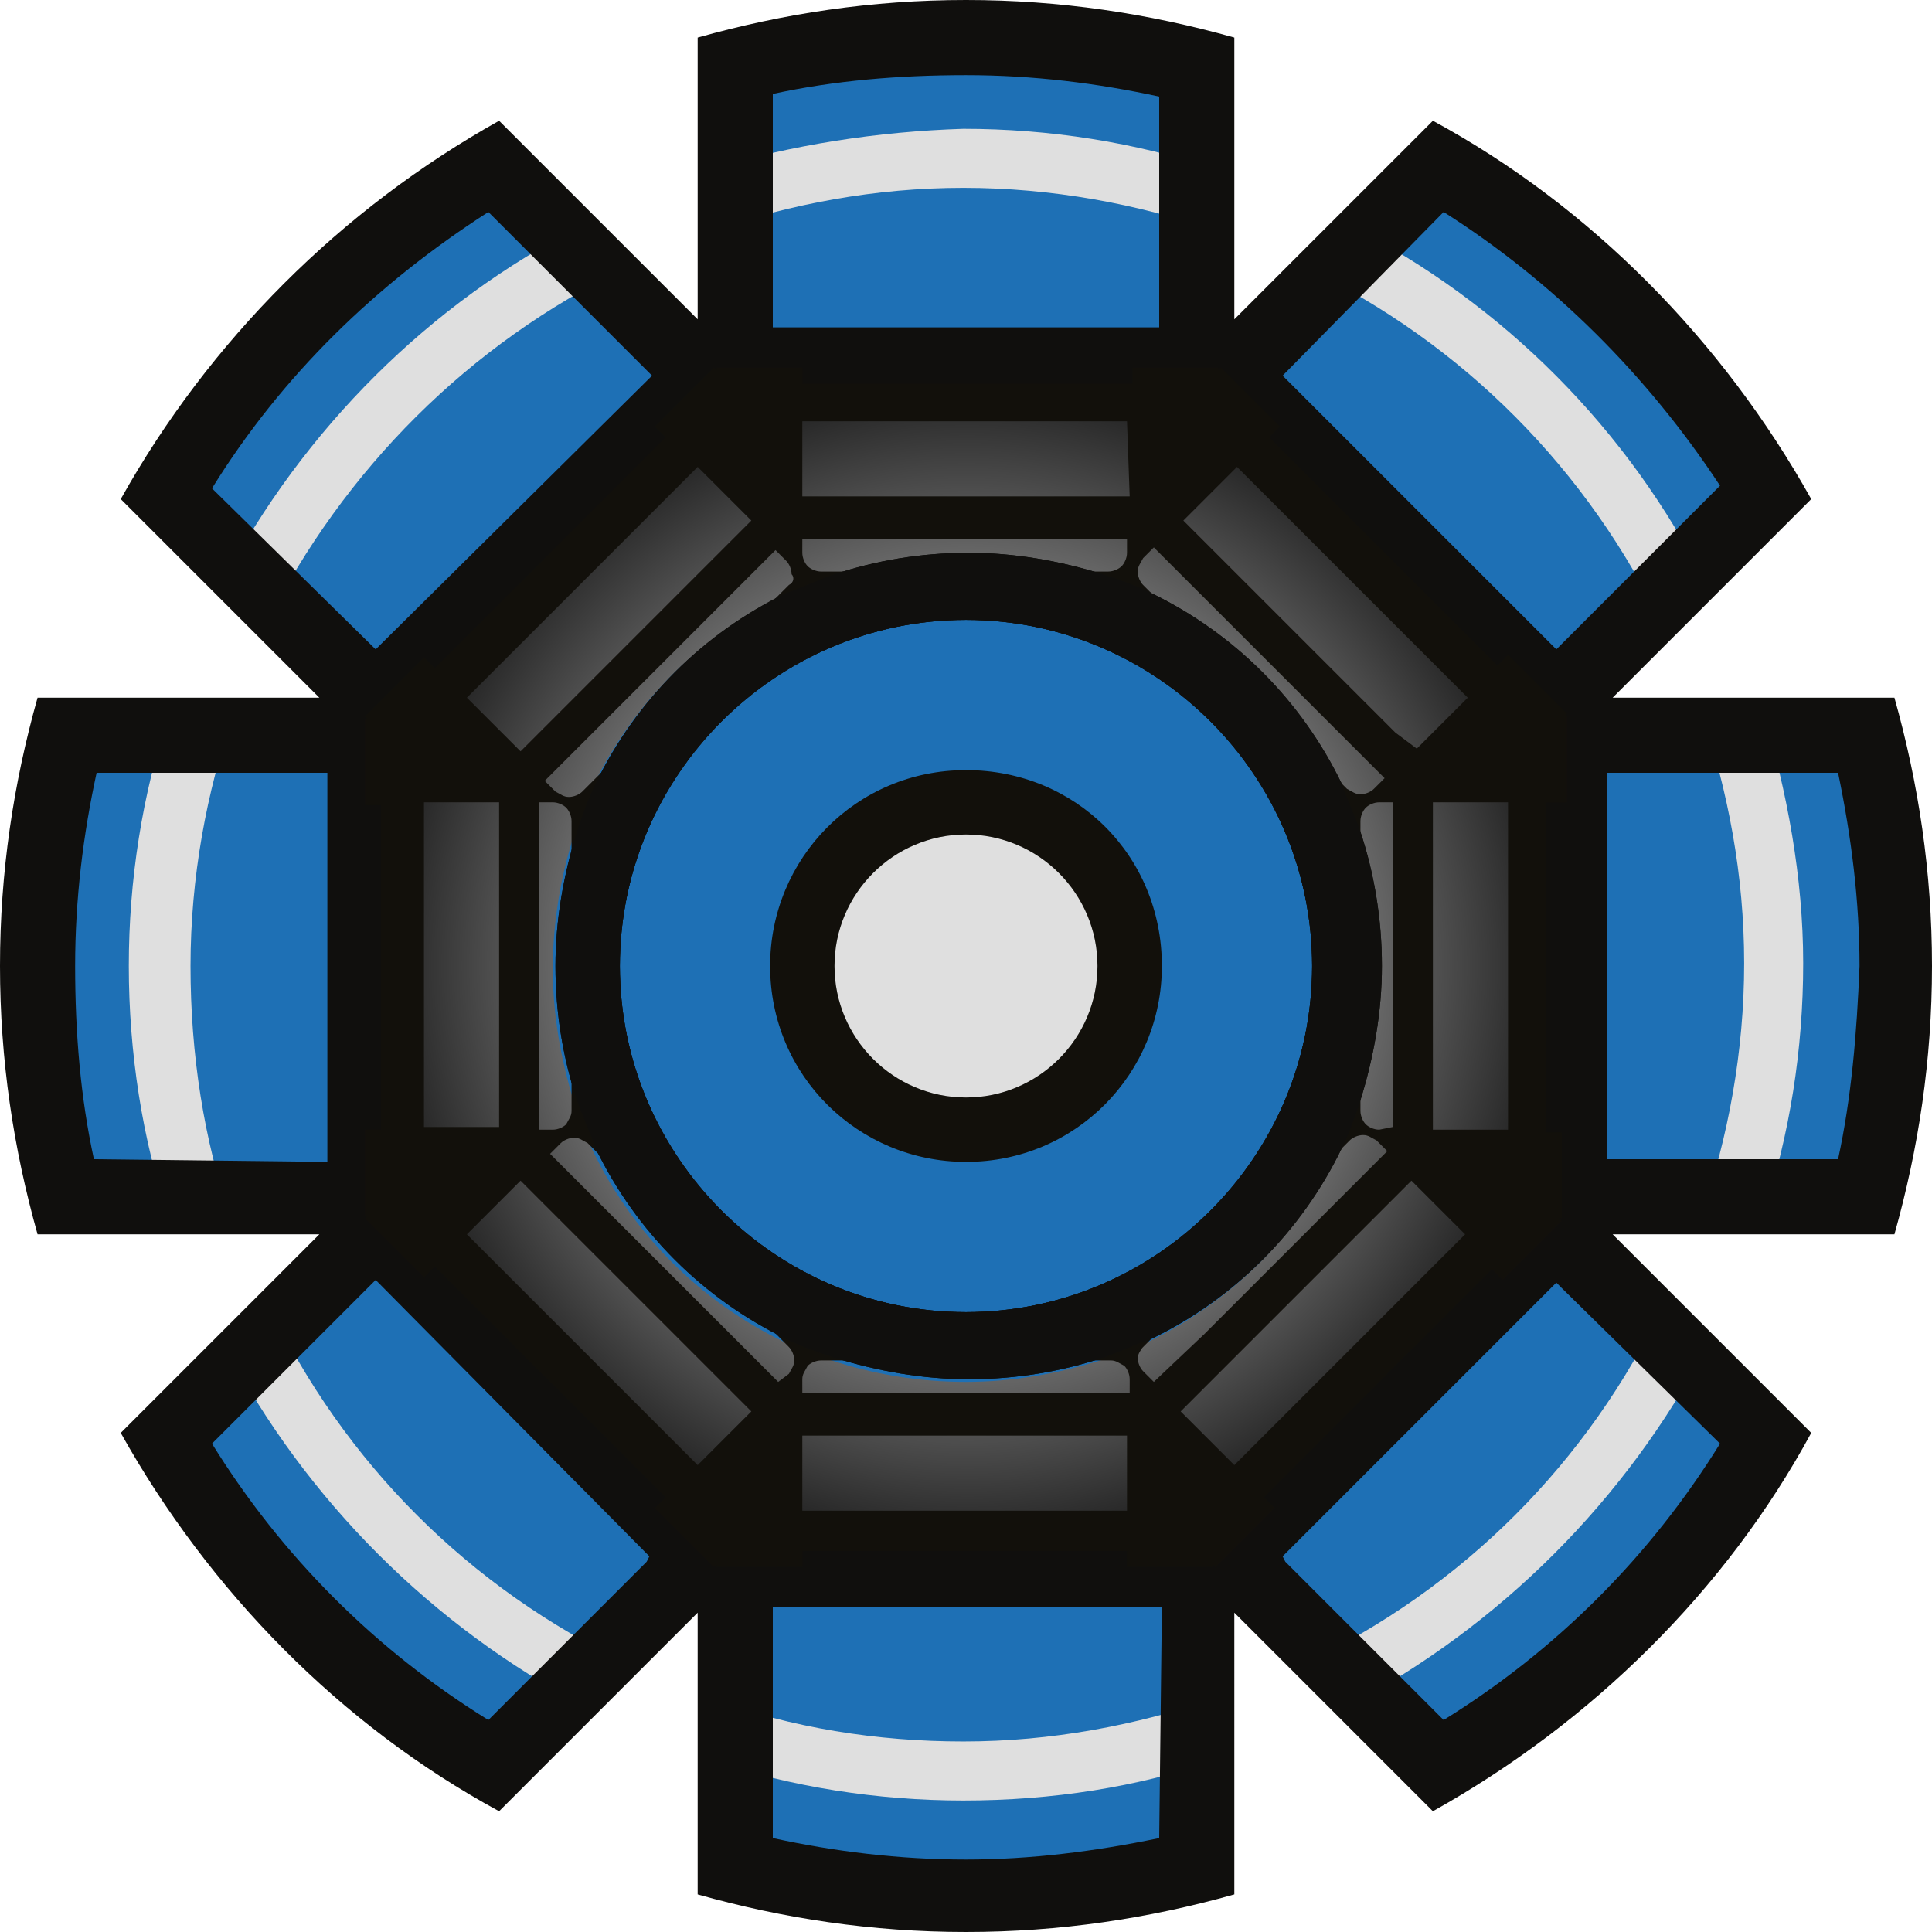 <?xml version="1.0" encoding="utf-8"?>
<!-- Generator: Adobe Illustrator 21.0.0, SVG Export Plug-In . SVG Version: 6.00 Build 0)  -->
<svg version="1.1" id="Layer_1" xmlns="http://www.w3.org/2000/svg" xmlns:xlink="http://www.w3.org/1999/xlink" x="0px" y="0px"
	 viewBox="0 0 72 72" style="enable-background:new 0 0 72 72;" xml:space="preserve">
<g id="COLOUR">
	<path style="fill:#1E70B5;" d="M70,45.2H58.1l8.4,8.3c-3.1,5.4-7.6,9.9-13,13l-8.4-8.4V70c-2.9,0.8-6,1.2-9.2,1.2s-6.2-0.4-9.2-1.2
		V58.1l-8.3,8.4c-5.4-3.1-9.9-7.6-13-13l8.3-8.3H2c-0.8-2.9-1.2-6-1.2-9.2s0.4-6.2,1.2-9.2h11.8l-8.3-8.3c3.1-5.4,7.6-9.9,13-13
		l8.3,8.3V2c2.9-0.8,6-1.2,9.2-1.2s6.3,0.4,9.2,1.2v11.8l8.3-8.3c5.4,3.1,9.9,7.6,13,13l-8.4,8.4H70c0.8,2.9,1.2,6,1.2,9.2
		C71.2,39.2,70.8,42.3,70,45.2z"/>
</g>
<g id="DETAIL">
	<g>
		<path style="fill:#DFDFDF;" d="M65.7,26.5h-2.3c1,3,1.6,6.1,1.6,9.4s-0.6,6.5-1.6,9.4h2.3c1-3,1.5-6.2,1.5-9.4
			S66.6,29.5,65.7,26.5z M62,23.4l1.6-1.6C60.7,16,56,11.3,50.3,8.4L48.7,10C54.5,12.8,59.2,17.5,62,23.4z M48.6,62l1.6,1.6
			c5.7-3,10.4-7.7,13.4-13.4L62,48.6C59.2,54.5,54.5,59.2,48.6,62z M26.5,63.3v2.3c3,1,6.2,1.5,9.4,1.5c3.3,0,6.5-0.5,9.4-1.5v-2.3
			c-3,1-6.1,1.6-9.4,1.6C32.7,64.9,29.5,64.4,26.5,63.3z M26.5,6.3v2.3c3-1,6.1-1.6,9.4-1.6c3.3,0,6.5,0.6,9.4,1.6V6.3
			c-3-1-6.2-1.5-9.4-1.5C32.7,4.9,29.5,5.4,26.5,6.3z M10,48.6l-1.6,1.6c3,5.7,7.7,10.4,13.4,13.4l1.6-1.6
			C17.5,59.2,12.8,54.5,10,48.6z M23.3,10l-1.6-1.6C16,11.3,11.3,16,8.3,21.7l1.6,1.6C12.8,17.5,17.5,12.8,23.3,10z M7.1,36
			c0-3.3,0.6-6.5,1.6-9.4H6.3c-1,3-1.5,6.2-1.5,9.4s0.5,6.5,1.5,9.4h2.3C7.6,42.5,7.1,39.3,7.1,36z"/>
	</g>
	<circle style="fill:#DFDFDF;" cx="36" cy="36" r="5.7"/>

		<radialGradient id="1108_1_" cx="36.038" cy="36.52" r="21.888" gradientTransform="matrix(1 0 0 -1 0 72.52)" gradientUnits="userSpaceOnUse">
		<stop  offset="0" style="stop-color:#212121"/>
		<stop  offset="0.703" style="stop-color:#666666"/>
		<stop  offset="1" style="stop-color:#212121"/>
	</radialGradient>
	<path style="fill:url(#1108_1_);" d="M57.8,33.5c-0.1-1.1-0.3-2.3-0.6-3.3c-0.5-1.8-1.2-3.4-2.1-5c-0.6-1-1.2-1.9-1.9-2.8
		c-1-1.3-2.2-2.4-3.5-3.5c-0.9-0.7-1.8-1.3-2.8-1.9c-1.6-0.9-3.2-1.6-5-2.1c-1.1-0.3-2.2-0.5-3.4-0.6c-0.8-0.1-1.6-0.1-2.4-0.1
		c-0.8,0-1.6,0-2.4,0.1c-1.2,0.1-2.3,0.3-3.4,0.6c-1.8,0.5-3.4,1.2-5,2.1c-1,0.6-1.9,1.2-2.8,1.9c-1.3,1.1-2.5,2.2-3.6,3.6
		c-0.7,0.9-1.3,1.8-1.9,2.8c-0.9,1.6-1.6,3.2-2.1,5c-0.3,1.1-0.5,2.2-0.6,3.3c-0.1,0.8-0.1,1.6-0.1,2.5c0,0.8,0,1.7,0.1,2.5
		c0.1,1.1,0.3,2.3,0.6,3.4c0.5,1.8,1.2,3.4,2.1,5c0.6,1,1.2,1.9,1.9,2.8c1,1.3,2.2,2.5,3.5,3.5c0.9,0.7,1.8,1.3,2.8,1.9
		c1.6,0.9,3.2,1.6,5,2.1c1.1,0.3,2.2,0.5,3.4,0.6C34.4,58,35.2,58,36,58c0.8,0,1.6,0,2.4-0.1c1.2-0.1,2.3-0.3,3.4-0.6
		c1.8-0.5,3.4-1.2,5-2.1c1-0.6,1.9-1.2,2.8-1.9c1.3-1,2.5-2.2,3.5-3.5c0.7-0.9,1.4-1.8,1.9-2.8c0.9-1.5,1.6-3.2,2.1-5
		c0.3-1.1,0.5-2.2,0.6-3.4c0.1-0.8,0.1-1.6,0.1-2.5C57.9,35.2,57.9,34.3,57.8,33.5z M41,50.7c-1.6,0.5-3.3,0.8-5,0.8
		c-1.8,0-3.5-0.3-5-0.8c-0.6-0.2-1.2-0.5-1.8-0.7c-3.1-1.5-5.6-4-7.1-7.1c-0.3-0.6-0.5-1.2-0.7-1.8c-0.5-1.6-0.8-3.3-0.8-5
		s0.3-3.5,0.8-5c0.2-0.6,0.5-1.2,0.7-1.8c1.5-3.1,4-5.6,7.1-7.1c0.6-0.3,1.2-0.5,1.8-0.7c1.6-0.5,3.3-0.8,5-0.8c1.8,0,3.5,0.3,5,0.8
		c0.6,0.2,1.2,0.5,1.8,0.7c3.1,1.5,5.6,4,7.1,7.1c0.3,0.6,0.5,1.2,0.7,1.8c0.5,1.6,0.8,3.3,0.8,5s-0.3,3.5-0.8,5
		c-0.2,0.6-0.5,1.2-0.7,1.8c-1.5,3.1-4,5.6-7.1,7.1C42.3,50.2,41.7,50.5,41,50.7z"/>
	<path style="fill:#100F0D;" d="M72,36c0-3.5-0.5-6.8-1.4-10H60.1l7.4-7.4c-3.3-5.9-8.2-10.9-14.1-14.1L46,11.9V1.4
		C42.8,0.5,39.5,0,36,0s-6.8,0.5-10,1.4v10.5l-7.4-7.4C12.7,7.8,7.8,12.7,4.5,18.6l7.4,7.4H1.4C0.5,29.2,0,32.5,0,36s0.5,6.8,1.4,10
		h10.5l-7.4,7.4c3.3,5.9,8.2,10.9,14.1,14.1l7.4-7.4v10.5c3.2,0.9,6.5,1.4,10,1.4s6.8-0.5,10-1.4V60.1l7.4,7.4
		c5.9-3.3,10.9-8.2,14.1-14.1L60.1,46h10.5C71.5,42.8,72,39.5,72,36z M53.8,7.9c4.1,2.6,7.6,6.1,10.3,10.2L58.2,24L58,24.2L47.8,14
		L53.8,7.9z M27.2,57.1L25.1,55l-8.2-8.2l-2.1-2.1V27.2l2.1-2.1l10.3-10.3h17.5l2.1,2.1l8.2,8.2l2.1,2.1v17.5L46.8,55.1l-2.1,2.1
		L27.2,57.1L27.2,57.1z M28.8,3.5C31.1,3,33.5,2.8,36,2.8s4.9,0.3,7.2,0.8v8.6H28.8V3.5z M7.9,18.2C10.5,14,14,10.6,18.2,7.9
		l5.9,5.9l0.2,0.2L14,24.2L7.9,18.2z M3.5,43.2C3,40.9,2.8,38.5,2.8,36s0.3-4.9,0.8-7.2h8.6v14.5L3.5,43.2L3.5,43.2z M24.1,58.2
		l-5.9,5.9C14,61.5,10.5,58,7.9,53.8l5.9-5.9l0.2-0.2L24.2,58L24.1,58.2z M43.2,68.5c-2.4,0.5-4.8,0.8-7.2,0.8
		c-2.5,0-4.9-0.3-7.2-0.8v-8.6h14.5L43.2,68.5L43.2,68.5z M64.1,53.8C61.5,58,58,61.5,53.8,64.1l-5.9-5.9L47.8,58L58,47.8l0.2,0.2
		L64.1,53.8z M68.5,43.2h-8.6V28.8h8.6c0.5,2.4,0.8,4.8,0.8,7.2C69.2,38.5,69,40.9,68.5,43.2z"/>
	<g>
		<g>
			<g>
				<path style="fill:#100F0D;" d="M50.7,31c-0.2-0.6-0.5-1.2-0.7-1.8c-1.5-3.1-4-5.6-7.1-7.1c-0.6-0.3-1.2-0.5-1.8-0.7
					c-1.6-0.5-3.3-0.8-5-0.8c-1.8,0-3.5,0.3-5,0.8c-0.6,0.2-1.2,0.5-1.8,0.7c-3.1,1.5-5.6,4-7.1,7.1c-0.3,0.6-0.5,1.2-0.7,1.8
					c-0.5,1.6-0.8,3.3-0.8,5c0,1.8,0.3,3.5,0.8,5c0.2,0.6,0.5,1.2,0.7,1.8c1.5,3.1,4,5.6,7.1,7.1c0.6,0.3,1.2,0.5,1.8,0.7
					c1.6,0.5,3.3,0.8,5,0.8c1.8,0,3.5-0.3,5-0.8c0.6-0.2,1.2-0.5,1.8-0.7c3.1-1.5,5.6-4,7.1-7.1c0.3-0.6,0.5-1.2,0.7-1.8
					c0.5-1.6,0.8-3.3,0.8-5C51.5,34.2,51.2,32.5,50.7,31z M36,48.9c-7.1,0-12.9-5.8-12.9-12.9S28.9,23.1,36,23.1S48.9,28.9,48.9,36
					S43.1,48.9,36,48.9z"/>
			</g>
		</g>
	</g>
	<path style="fill:#12100B;" d="M57.8,29.9h0.6v-3.2h-0.1l0.1-0.1l-2.2-2.2l-0.4,0.4l-6-6l-2.5-2.5l0.4-0.4l-2.2-2.2l-0.1,0.1v-0.1
		h-3.2v0.6H29.9v-0.6h-3.2v0.1l-0.1-0.1l-2.2,2.2l0.4,0.4l-2.5,2.5l-3.6,3.6l-2.5,2.5l-0.4-0.4l-2.2,2.2l0.1,0.1h-0.1V30h0.6v12.1
		h-0.6v3.2h0.1l-0.1,0.1l2.2,2.2l0.4-0.4l8.6,8.6l-0.4,0.4l2.2,2.2l0.1-0.1v0.1h3.2v-0.6H42v0.6h3.2v-0.1l0.1,0.1l2.2-2.2l-0.4-0.4
		l2.5-2.5l6-6l0.4,0.4l2.2-2.2l-0.1-0.1h0.1v-3.2h-0.6V29.9H57.8z M56.2,42.1h-2.8V29.9h2.8V42.1z M15.8,29.9h2.8V42h-2.8V29.9z
		 M41.4,50.7c0.2,0,0.3,0.1,0.5,0.2c0.1,0.1,0.2,0.3,0.2,0.5v0.5H29.9v-0.5c0-0.2,0.1-0.3,0.2-0.5c0.1-0.1,0.3-0.2,0.5-0.2H41.4z
		 M29.4,50.2c0.1,0.1,0.2,0.3,0.2,0.5s-0.1,0.3-0.2,0.5L29,51.5l-1.9-1.9l-4.9-4.9L20.5,43l0.4-0.4c0.1-0.1,0.3-0.2,0.5-0.2
		s0.3,0.1,0.5,0.2l0.3,0.3L29.4,50.2z M30.6,21.3c-0.2,0-0.4-0.1-0.5-0.2s-0.2-0.3-0.2-0.5v-0.5H42v0.5c0,0.2-0.1,0.4-0.2,0.5
		c-0.1,0.1-0.3,0.2-0.5,0.2H30.6z M42.6,21.8c-0.1-0.1-0.2-0.3-0.2-0.5s0.1-0.3,0.2-0.5l0.4-0.4l1.9,1.9l6.7,6.7l-0.4,0.4
		c-0.1,0.1-0.3,0.2-0.5,0.2s-0.3-0.1-0.5-0.2l-0.3-0.3L42.6,21.8z M48.9,36c0,7.1-5.8,12.9-12.9,12.9S23.1,43.1,23.1,36
		S28.9,23.1,36,23.1S48.9,28.9,48.9,36z M29.4,21.8L22,29.2l-0.3,0.3c-0.1,0.1-0.3,0.2-0.5,0.2s-0.3-0.1-0.5-0.2l-0.4-0.4l1.9-1.9
		l6.7-6.7l0.4,0.4c0.1,0.1,0.2,0.3,0.2,0.5C29.6,21.5,29.6,21.7,29.4,21.8z M20.6,29.9c0.2,0,0.4,0.1,0.5,0.2s0.2,0.3,0.2,0.5v10.8
		c0,0.2-0.1,0.3-0.2,0.5c-0.1,0.1-0.3,0.2-0.5,0.2h-0.5V29.9H20.6z M42.6,50.2l7.4-7.4l0.3-0.3c0.1-0.1,0.3-0.2,0.5-0.2
		s0.3,0.1,0.5,0.2l0.4,0.4l-1.9,1.9l-4.9,4.9L43,51.5l-0.4-0.4c-0.1-0.1-0.2-0.3-0.2-0.5C42.4,50.5,42.5,50.3,42.6,50.2z M51.4,42.1
		c-0.2,0-0.4-0.1-0.5-0.2c-0.1-0.1-0.2-0.3-0.2-0.5V30.6c0-0.2,0.1-0.4,0.2-0.5c0.1-0.1,0.3-0.2,0.5-0.2h0.5V42L51.4,42.1L51.4,42.1
		z M44.1,19.4l1.2-1.2l0.8-0.8l8.6,8.6l-1.9,1.9L52,27.3L44.1,19.4z M42.1,18.5H29.9v-2.8H42L42.1,18.5L42.1,18.5z M26.8,18.2
		l0.6,0.6l0.6,0.6L19.4,28l-2-2l8.6-8.6L26.8,18.2z M18.2,45.2l1.2-1.2l8.6,8.6l-2,2L17.4,46L18.2,45.2z M29.9,53.5H42v2.8H29.9
		V53.5z M45.2,53.8L44,52.6l7.4-7.4l1.2-1.2l1.2,1.2l0.8,0.8L46,54.6L45.2,53.8z"/>
	<path style="fill:#100F0D;" d="M50.7,31c-0.2-0.6-0.5-1.2-0.7-1.8c-1.5-3.1-4-5.6-7.1-7.1c-0.6-0.3-1.2-0.5-1.8-0.7
		c-1.6-0.5-3.3-0.8-5-0.8c-1.8,0-3.5,0.3-5,0.8c-0.6,0.2-1.2,0.5-1.8,0.7c-3.1,1.5-5.6,4-7.1,7.1c-0.3,0.6-0.5,1.2-0.7,1.8
		c-0.5,1.6-0.8,3.3-0.8,5c0,1.8,0.3,3.5,0.8,5c0.2,0.6,0.5,1.2,0.7,1.8c1.5,3.1,4,5.6,7.1,7.1c0.6,0.3,1.2,0.5,1.8,0.7
		c1.6,0.5,3.3,0.8,5,0.8c1.8,0,3.5-0.3,5-0.8c0.6-0.2,1.2-0.5,1.8-0.7c3.1-1.5,5.6-4,7.1-7.1c0.3-0.6,0.5-1.2,0.7-1.8
		c0.5-1.6,0.8-3.3,0.8-5C51.5,34.2,51.2,32.5,50.7,31z M36,48.9c-7.1,0-12.9-5.8-12.9-12.9S28.9,23.1,36,23.1S48.9,28.9,48.9,36
		S43.1,48.9,36,48.9z"/>
	<path style="fill:#12100B;" d="M36,28.7c-4.1,0-7.3,3.3-7.3,7.3c0,4.1,3.3,7.3,7.3,7.3c4.1,0,7.3-3.3,7.3-7.3
		C43.3,31.9,40.1,28.7,36,28.7z M36,40.9c-2.7,0-4.9-2.2-4.9-4.9s2.2-4.9,4.9-4.9s4.9,2.2,4.9,4.9S38.7,40.9,36,40.9z"/>
</g>
</svg>
